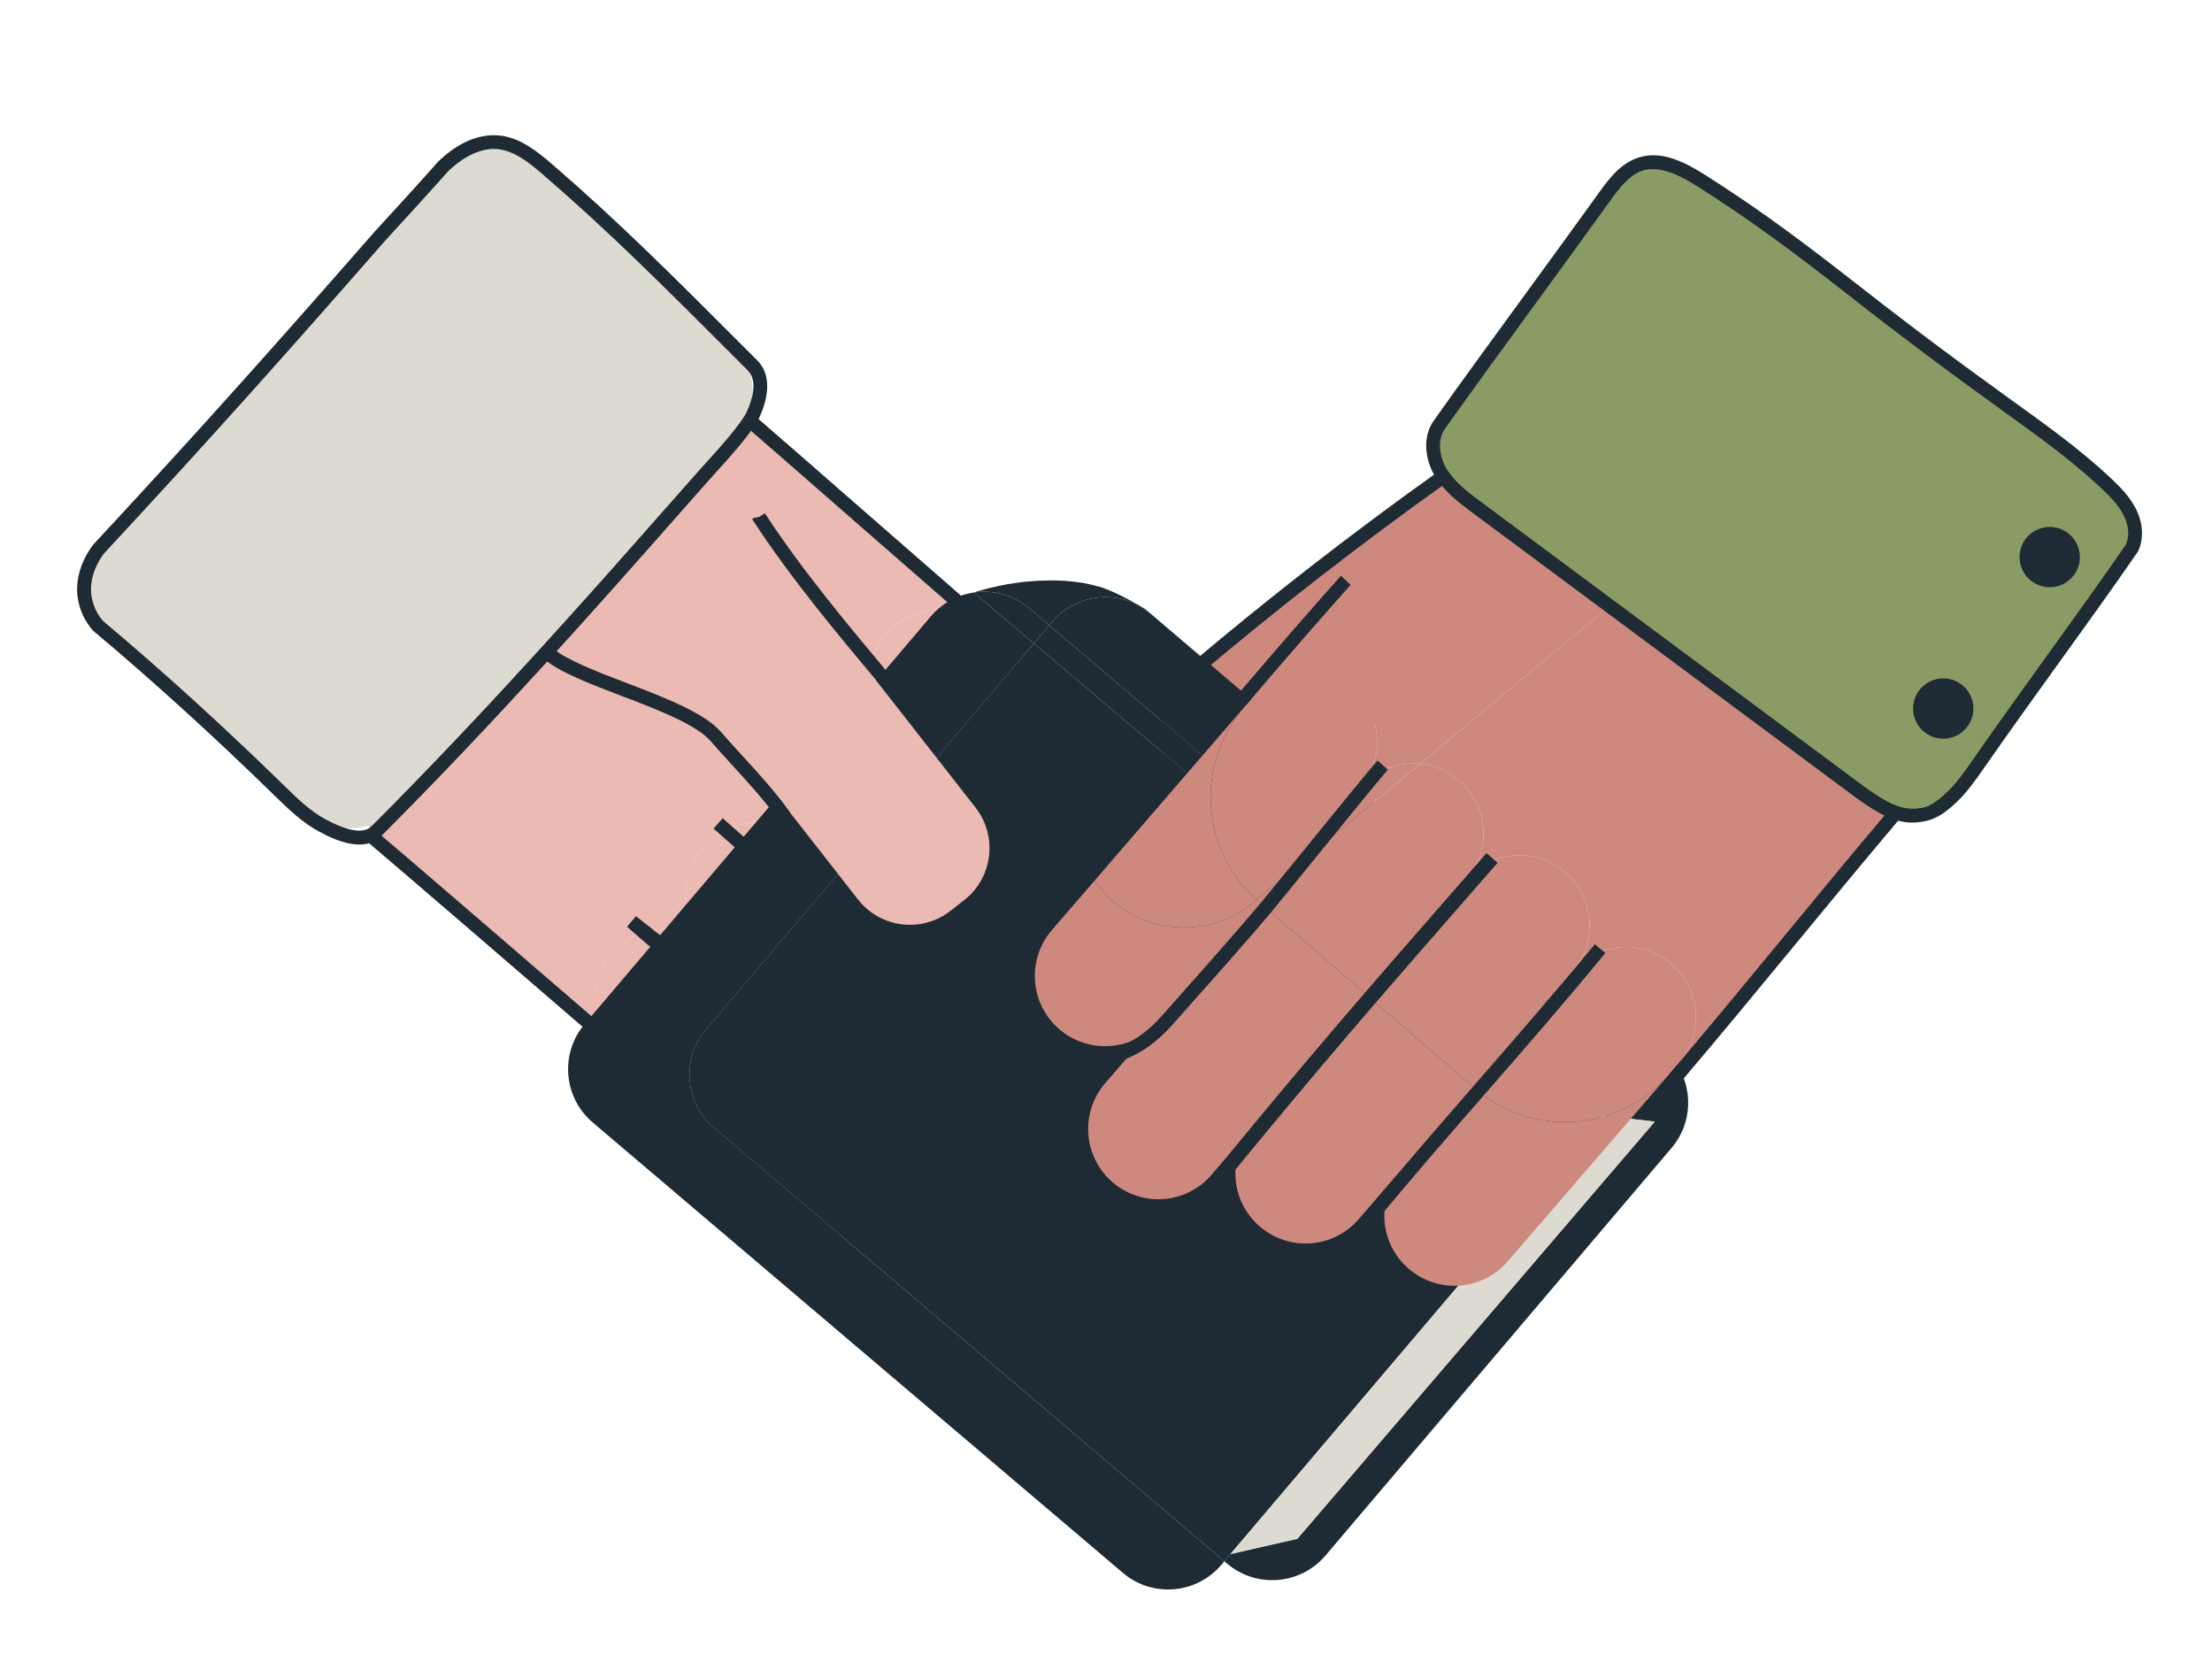 <?xml version="1.0" encoding="utf-8"?>
<!-- Generator: Adobe Illustrator 24.0.0, SVG Export Plug-In . SVG Version: 6.00 Build 0)  -->
<svg version="1.1" id="Layer_1" xmlns="http://www.w3.org/2000/svg" xmlns:xlink="http://www.w3.org/1999/xlink" x="0px" y="0px"
	 viewBox="0 0 723.29 548.43" style="enable-background:new 0 0 723.29 548.43;" xml:space="preserve">
<style type="text/css">
	.st0{fill:#EBBAB2;}
	.st1{fill:#CE897E;}
	.st2{fill:#1E2B34;}
	.st3{fill:#DDDAD1;}
	.st4{fill:#8A9B65;}
</style>
<g>
	<g>
		<g>
			<g>
				<polygon class="st0" points="270.08,341.73 270.08,341.73 290.71,359.46 				"/>
			</g>
			<g>
				<path class="st0" d="M330.57,271.38c16.18-18.81,14.04-47.18-4.77-63.36l72.89,62.68c9.61,8.26,10.7,22.75,2.44,32.36l0,0
					c-8.26,9.61-22.75,10.7-32.36,2.44l-38.83-33.39L330.57,271.38z"/>
			</g>
			<g>
				<path class="st0" d="M368.76,305.5C368.76,305.5,368.76,305.5,368.76,305.5l20.08,17.27c9.61,8.26,10.7,22.75,2.44,32.36l0,0
					c-8.26,9.61-22.75,10.7-32.36,2.44l-58.91-50.65l29.92-34.8L368.76,305.5z"/>
			</g>
			<g>
				<polygon class="st0" points="329.93,272.12 329.93,272.12 368.76,305.5 368.76,305.5 				"/>
			</g>
			<g>
				<path class="st0" d="M290.71,359.46l-20.63-17.74l29.92-34.8l43.36,37.28c9.61,8.26,10.7,22.75,2.44,32.36l0,0
					c-8.26,9.61-22.75,10.7-32.36,2.44l-16.2-13.93c0,0,0,0,0,0L290.71,359.46z"/>
			</g>
			<g>
				<path class="st0" d="M269.45,342.46l0.63-0.74l20.63,17.74l6.54,5.62c9.61,8.26,10.7,22.75,2.44,32.36l0,0
					c-8.26,9.61-22.75,10.7-32.36,2.44l-61.24-52.65C224.91,363.42,253.27,361.28,269.45,342.46z"/>
			</g>
			<g>
				<polygon class="st0" points="297.25,365.09 297.25,365.09 290.71,359.46 				"/>
			</g>
			<g>
				<path class="st0" d="M125.94,219.07l61.12-71.08c16.18-18.81,44.54-20.95,63.36-4.78l75.38,64.81c0,0,0,0,0,0l-3.73-3.21
					c-9.61-8.26-24.1-7.17-32.36,2.44v0c-8.26,9.61-7.17,24.1,2.44,32.36c-9.61-8.26-24.1-7.17-32.36,2.44l0,0
					c-8.26,9.61-7.17,24.1,2.44,32.36c-9.61-8.26-24.1-7.17-32.36,2.44l0,0c-8.26,9.61-7.17,24.1,2.44,32.36l37.79,32.5l0,0
					l-37.79-32.5c-9.61-8.26-24.1-7.17-32.36,2.44l0,0c-8.26,9.61-7.17,24.1,2.44,32.36l3.73,3.2c0,0,0,0,0,0l-75.38-64.81
					C111.9,266.26,109.76,237.89,125.94,219.07z"/>
			</g>
			<g>
				<polygon class="st0" points="300.01,306.92 300.01,306.92 262.21,274.43 				"/>
			</g>
			<g>
				<path class="st0" d="M330.57,271.38l-0.63,0.74l-37.79-32.5c-9.61-8.26-10.7-22.75-2.44-32.36v0
					c8.26-9.61,22.75-10.7,32.36-2.44l3.73,3.21C344.61,224.2,346.74,252.57,330.57,271.38z"/>
			</g>
			<g>
				<path class="st0" d="M259.78,242.06L259.78,242.06c8.26-9.61,22.75-10.7,32.36-2.44l37.79,32.5l-29.92,34.8l-37.79-32.5
					C252.6,266.16,251.51,251.67,259.78,242.06z"/>
			</g>
			<g>
				<polygon class="st0" points="329.93,272.12 292.14,239.62 329.93,272.12 				"/>
			</g>
			<g>
				<path class="st0" d="M232.29,309.23c-9.61-8.26-10.7-22.75-2.44-32.36l0,0c8.26-9.61,22.75-10.7,32.36-2.44l37.79,32.5
					l-29.92,34.8L232.29,309.23z"/>
			</g>
			<g>
				<path class="st0" d="M199.93,311.67L199.93,311.67c8.26-9.61,22.75-10.7,32.36-2.44l37.79,32.5l-0.63,0.74
					c-16.18,18.81-44.54,20.95-63.36,4.78l-3.73-3.2C192.75,335.77,191.66,321.28,199.93,311.67z"/>
			</g>
		</g>
	</g>
	<g>
		<path class="st1" d="M387.76,220.84l97.29-76.08c9.82-7.68,24.01-5.95,31.69,3.88l3.64,4.66c7.68,9.82,5.95,24.01-3.88,31.69
			l-97.29,76.08c-9.82,7.68-24.01,5.95-31.69-3.88l-3.64-4.66C376.2,242.71,377.94,228.52,387.76,220.84z"/>
	</g>
	<g>
		<g>
			<path class="st2" d="M543.96,343.07L376.24,200.62c-0.07-0.06-0.15-0.12-0.23-0.18l171.97,147.09
				C546.87,345.91,545.53,344.4,543.96,343.07z"/>
		</g>
		<g>
			<path class="st2" d="M512.53,378.29l10.02-11.79l-4.61-3.9C518.16,368.13,516.39,373.75,512.53,378.29z"/>
		</g>
		<g>
			<path class="st2" d="M547.99,347.53c0,0-4.83,0.82-6.38,1.14c-6.37,1.33-4.16,2.42-11.37,8.77c-4.91,4.32-7.69,9.06-7.69,9.06
				l1.51-1.78l17.03,1.93L424.21,503.04l-21.86,4.98l-2.01,2.37l0.88,0.74c9.61,8.16,24.02,6.99,32.19-2.62l113.18-133.26
				C553.41,367.21,553.7,355.82,547.99,347.53z"/>
		</g>
		<g>
			<path class="st2" d="M230.88,336.5l107.16-126.17l-19.65-16.63c-5.28,0.79-10.3,3.41-14.03,7.8L191.19,334.75
				c-8.16,9.61-6.99,24.02,2.62,32.19l173.36,147.24c9.61,8.16,24.02,6.99,32.19-2.62l0.99-1.16L233.5,368.69
				C223.89,360.53,222.72,346.11,230.88,336.5z"/>
		</g>
		<g>
			<path class="st2" d="M512.53,378.29c3.86-4.55,5.63-10.17,5.41-15.69l-179.9-152.27L230.88,336.5
				c-8.16,9.61-6.99,24.02,2.62,32.19l166.84,141.7l2.01-2.37L512.53,378.29z"/>
		</g>
		<g>
			<polygon class="st3" points="402.35,508.02 424.21,503.04 541.08,366.65 524.06,364.72 522.55,366.5 512.53,378.29 			"/>
		</g>
		<g>
			<polygon class="st2" points="547.99,347.53 547.99,347.53 547.99,347.53 			"/>
		</g>
		<g>
			<path class="st2" d="M336.55,198.87l6.52,5.54l0.99-1.16c8.1-9.54,22.35-10.76,31.96-2.8l-1.61-1.38c0,0-8.89-5.51-14.9-7.25
				c-6.96-2.02-14.21-2.47-22.88-1.77c-10.01,0.82-18.24,3.65-18.24,3.65l0,0C324.68,192.76,331.33,194.43,336.55,198.87z"/>
		</g>
		<g>
			<path class="st2" d="M344.06,203.25l-0.99,1.16l166.84,141.7c5.07,4.3,7.78,10.34,8.03,16.5l4.61,3.9c0,0,2.78-4.73,7.69-9.06
				c7.22-6.35,5-7.45,11.37-8.77c1.55-0.32,6.38-1.14,6.38-1.14v0L376.02,200.44C366.41,192.48,352.16,193.71,344.06,203.25z"/>
		</g>
		<g>
			<path class="st2" d="M343.07,204.41l-6.52-5.54c-5.23-4.44-11.87-6.11-18.16-5.17l19.65,16.63L343.07,204.41z"/>
		</g>
		<g>
			<path class="st2" d="M509.91,346.11l-166.84-141.7l-5.03,5.92l179.9,152.27C517.69,356.45,514.98,350.41,509.91,346.11z"/>
		</g>
	</g>
	<g>
		<g>
			<path class="st1" d="M411.42,294.64c-0.19-0.16-0.37-0.34-0.56-0.51l-0.98,0.82c-15.11,12.57-37.55,10.5-50.12-4.61l0,0
				c-0.66-0.8-1.28-1.62-1.86-2.46l-13.95,16.17c-8.28,9.6-7.22,24.09,2.38,32.37c9.6,8.28,24.09,7.22,32.37-2.38l33.46-38.77
				L411.42,294.64z"/>
		</g>
		<g>
			<path class="st1" d="M378.7,334.04C378.7,334.04,378.7,334.04,378.7,334.04l-17.31,20.05c-8.28,9.6-7.22,24.09,2.38,32.37l0,0
				c9.6,8.28,24.09,7.22,32.37-2.38l50.76-58.82l-34.75-29.99L378.7,334.04z"/>
		</g>
		<g>
			<polygon class="st1" points="412.15,295.27 378.7,334.04 378.7,334.04 			"/>
		</g>
		<g>
			<path class="st1" d="M481.65,355.26l-34.75-29.99l-37.37,43.29c-8.28,9.6-7.22,24.09,2.38,32.37v0
				c9.6,8.28,24.09,7.22,32.37-2.38l13.96-16.17l5.63-6.53L481.65,355.26z"/>
		</g>
		<g>
			<path class="st1" d="M482.38,355.89l-0.74-0.64l-17.78,20.6l-5.63,6.53c0,0,0,0,0,0c-8.28,9.6-7.22,24.09,2.38,32.37h0
				c9.6,8.28,24.09,7.22,32.37-2.38l52.77-61.13C529.54,370.02,501.17,372.1,482.38,355.89z"/>
		</g>
		<g>
			<polygon class="st1" points="463.87,375.85 458.24,382.38 458.24,382.38 			"/>
		</g>
		<g>
			<path class="st1" d="M606.05,212.61l-70.97-61.25c-8.25-7.12-18.35-10.71-28.46-10.91c7.23,1.72,13.99,5.71,19.11,11.86v0
				c12.57,15.11,10.5,37.55-4.61,50.12L464.3,249.7c4.57,0.44,9.05,2.24,12.79,5.47v0c9.6,8.28,10.66,22.77,2.38,32.37
				c8.28-9.6,22.77-10.66,32.37-2.38l0,0c9.6,8.28,10.66,22.77,2.38,32.37c8.28-9.6,22.77-10.66,32.37-2.38l0,0
				c9.59,8.28,10.66,22.77,2.38,32.37l61.74-71.53C626.92,257.2,624.83,228.83,606.05,212.61z"/>
		</g>
		<g>
			<polygon class="st1" points="545.75,351.23 546.88,349.93 545.75,351.23 			"/>
		</g>
		<g>
			<path class="st1" d="M411.42,294.64l0.74,0.64l6.78-7.85l-8.07,6.71C411.05,294.3,411.23,294.47,411.42,294.64z"/>
		</g>
		<g>
			<path class="st1" d="M477.09,255.16L477.09,255.16c-3.74-3.23-8.22-5.03-12.79-5.47l-45.36,37.72l-6.78,7.85l34.75,29.99
				l32.57-37.73C487.75,277.94,486.69,263.44,477.09,255.16z"/>
		</g>
		<g>
			<path class="st1" d="M514.22,317.52c8.28-9.6,7.22-24.09-2.38-32.37l0,0c-9.6-8.28-24.09-7.22-32.37,2.38l-32.57,37.73
				l34.75,29.99L514.22,317.52z"/>
		</g>
		<g>
			<path class="st1" d="M546.59,315.14L546.59,315.14c-9.6-8.28-24.09-7.22-32.37,2.38l-32.57,37.73l0.74,0.64
				c18.78,16.21,47.15,14.13,63.37-4.66l1.13-1.31l2.08-2.41C557.25,337.92,556.18,323.43,546.59,315.14z"/>
		</g>
		<g>
			<polygon class="st1" points="548.96,347.51 548.96,347.51 546.88,349.93 			"/>
		</g>
		<g>
			<path class="st1" d="M359.76,290.34c12.57,15.11,35.01,17.18,50.12,4.61l0.98-0.82c-18.26-16.29-20.15-44.27-4.1-62.86
				l-48.86,56.61C358.48,288.72,359.1,289.54,359.76,290.34L359.76,290.34z"/>
		</g>
		<g>
			<path class="st1" d="M471.71,156.02l-64.95,75.25c0,0,0,0,0,0l3.21-3.72c8.28-9.6,22.77-10.66,32.37-2.38
				c9.6,8.28,10.66,22.77,2.38,32.37c5.05-5.86,12.42-8.53,19.58-7.84l56.83-47.25c15.11-12.57,17.18-35.01,4.61-50.12v0
				c-5.12-6.16-11.88-10.15-19.11-11.86C493.72,140.21,480.81,145.49,471.71,156.02z"/>
		</g>
		<g>
			<path class="st1" d="M442.34,225.17c-9.6-8.28-24.09-7.22-32.37,2.38l-3.21,3.72c-16.05,18.59-14.16,46.57,4.1,62.86l8.07-6.71
				l25.79-29.88C453,247.95,451.94,233.45,442.34,225.17z"/>
		</g>
		<g>
			<path class="st1" d="M444.72,257.54l-25.79,29.88l45.36-37.72C457.14,249.01,449.78,251.69,444.72,257.54z"/>
		</g>
	</g>
	<g>
		<path class="st2" d="M361.68,348.37l-1.18-4.37c11.87-3.22,16.19-8.18,22.74-15.68c1.07-1.22,2.18-2.5,3.38-3.83
			c4.55-5.04,19.71-22.18,24.97-28.49c2.43-2.92,7.8-9.52,14.01-17.16c10.31-12.68,21.99-27.06,24.86-30.23l3.36,3.03
			c-2.79,3.09-14.94,18.04-24.7,30.05c-6.22,7.66-11.6,14.27-14.05,17.21c-5.39,6.47-20.39,23.43-25.09,28.63
			c-1.18,1.31-2.28,2.57-3.33,3.77C380.06,338.83,374.87,344.79,361.68,348.37z"/>
	</g>
	<g>
		<path class="st2" d="M399.58,387.71l-3.73-3.03c31.78-38.93,52.47-62.61,83.8-98.45l6.41-7.33l3.62,3.15l-6.41,7.33
			C451.98,325.19,431.3,348.84,399.58,387.71z"/>
	</g>
	<g>
		<path class="st2" d="M448.96,400.43l-3.43-2.9c12.91-15.65,25.34-29.91,37.37-43.69c12.43-14.25,25.28-28.98,38.59-45.19
			l3.44,2.89c-13.36,16.27-26.23,31.02-38.68,45.3C474.25,370.6,461.83,384.83,448.96,400.43z"/>
	</g>
	<g>
		<path class="st2" d="M391.97,220.72l-2.92-3.45c25.72-21.77,53.03-42.99,81.16-63.05l2.63,3.68
			C444.81,177.89,417.6,199.03,391.97,220.72z"/>
	</g>
	<g>
		<path class="st2" d="M549.25,354.08l-3.44-2.93c13.07-15.35,25.77-30.75,38.04-45.65c10.88-13.19,22.13-26.84,33.62-40.44
			l3.45,2.92c-11.48,13.58-22.72,27.21-33.59,40.4C575.05,323.28,562.34,338.7,549.25,354.08z"/>
	</g>
	<g>
		<path class="st0" d="M280.54,294.04l-77.75-99.43c-7.34-9.38-5.68-22.94,3.7-30.28l4.45-3.48c9.38-7.34,22.94-5.68,30.28,3.7
			l77.75,99.43c7.34,9.38,5.68,22.94-3.7,30.28l-4.45,3.48C301.43,305.08,287.88,303.42,280.54,294.04z"/>
	</g>
	<g>
		<path class="st4" d="M474.96,131.39l50.45-67.4c7.45-9.95,21.56-11.98,31.51-4.53l129.95,97.28c9.95,7.45,11.98,21.56,4.53,31.51
			l-50.45,67.4c-7.45,9.95-21.56,11.98-31.51,4.53L479.49,162.9C469.54,155.45,467.51,141.34,474.96,131.39z"/>
	</g>
	<g>
		<path class="st3" d="M99.46,264.92l-62.39-56.53c-9.21-8.35-9.91-22.58-1.57-31.79L144.49,56.29c8.35-9.21,22.58-9.91,31.79-1.57
			l62.39,56.53c9.21,8.35,9.91,22.58,1.57,31.79L131.26,263.35C122.91,272.56,108.68,273.26,99.46,264.92z"/>
	</g>
	<g>
		<path class="st2" d="M117.5,276.08c-5.27,0-10.84-2.99-13.19-4.25c-5.57-2.99-10.09-7.41-14.47-11.68l-0.24-0.24
			c-19.77-19.3-39.61-37.32-58.96-53.56l-0.23-0.22c-3.43-3.82-5.32-8.95-5.19-14.08c0.12-4.69,1.96-9.62,5.16-13.87l0.15-0.18
			c36.09-38.89,60.1-65.87,91.78-102.06c2.36-2.54,16.82-18.37,20.88-23l0.12-0.13c6.34-6.18,13.45-9.2,20.01-8.52
			c6.65,0.69,12.12,5,17.16,9.34c21.75,18.77,39.57,36.61,62.14,59.2l5.1,5.1c3.98,3.98,4.18,10.75,0.55,18.58
			c-2.17,4.68-9.54,12.81-14.42,18.19c-0.84,0.93-1.58,1.75-2.17,2.41c-3.37,3.79-7.12,8.05-11.22,12.69
			c-22.94,26.01-57.62,65.33-95.82,103.53l0,0C122.63,275.35,120.1,276.08,117.5,276.08z M33.69,203
			c19.4,16.28,39.28,34.35,59.08,53.68l0.24,0.24c4.15,4.05,8.43,8.24,13.44,10.93c7.36,3.95,12.55,4.74,15.01,2.28
			c38.1-38.1,72.72-77.35,95.62-103.32c4.1-4.65,7.86-8.91,11.23-12.71c0.6-0.67,1.35-1.5,2.2-2.44c4.12-4.54,11.79-13,13.67-17.05
			c1.32-2.84,3.99-9.84,0.36-13.48l-5.1-5.1c-22.5-22.52-40.28-40.31-61.9-58.97c-4.68-4.04-9.32-7.71-14.67-8.27
			c-6.97-0.73-13.2,4.17-16.33,7.2c-4.16,4.74-18.55,20.5-20.86,22.98C94.05,115.12,70.03,142.11,33.95,181
			c-2.6,3.48-4.09,7.45-4.19,11.17C29.66,196.11,31.09,200.04,33.69,203z"/>
	</g>
	<g>
		<circle class="st2" cx="670.23" cy="182.11" r="9.86"/>
	</g>
	<g>
		<circle class="st2" cx="635.41" cy="231.62" r="9.86"/>
	</g>
	<g>
		<path class="st2" d="M405.8,231.27c-0.38,0-0.8-0.14-1.25-0.49l1.3-1.75l-1.58-1.49l0.61-0.71
			c12.78-14.99,24.72-28.71,33.61-38.63l3.13,3.01c-8.87,9.9-20.78,23.59-33.54,38.55C407.55,230.36,406.78,231.27,405.8,231.27z"/>
	</g>
	<g>
		<path class="st2" d="M625.27,268.91c-6.82,0-13.27-4.34-19.82-9.2l-123.82-91.98c-4.36-3.24-9.3-6.91-12.44-12.09
			c-3.04-5.01-4.33-12.57-0.37-18.14l0,0c9.68-13.62,20.03-27.8,30.04-41.5c7.89-10.8,16.04-21.97,24.01-33.06
			c2.88-4,6.82-9.48,12.83-11.42c7.56-2.44,15.09,1.36,22.1,5.82c14.54,9.26,26.6,17.86,44.48,31.73
			c19.25,15.12,34.87,26.88,53.9,40.6l2.69,1.94c10.69,7.7,21.75,15.65,31.53,24.89c2.86,2.7,6.07,5.92,8.1,10.02
			c2.29,4.63,2.52,9.76,0.61,13.71l-0.18,0.3c-8.17,11.83-16.96,24.02-25.46,35.81c-8.09,11.23-16.46,22.85-24.5,34.4l-0.07,0.1
			c-2.7,3.88-5.76,8.28-9.28,11.54c-3.43,3.17-6.7,5.84-12.05,6.36C626.8,268.86,626.03,268.91,625.27,268.91z M540.57,55.3
			c-1.18,0-2.35,0.17-3.49,0.53c-4.24,1.37-7.28,5.23-10.54,9.75c-7.98,11.1-16.14,22.28-24.03,33.09
			c-10,13.7-20.34,27.86-30.01,41.46l0,0c-2.77,3.9-1.72,9.42,0.55,13.17c2.68,4.42,7.04,7.66,11.27,10.8l123.82,91.98
			c6.5,4.83,12.82,9.09,18.81,8.18l0.12-0.02c3.66-0.35,5.97-1.95,9.47-5.19c3.16-2.92,6.07-7.11,8.64-10.8l0.07-0.1
			c8.06-11.59,16.44-23.22,24.54-34.46c8.45-11.72,17.18-23.84,25.3-35.58c1.23-2.69,0.99-6.26-0.66-9.59
			c-1.69-3.43-4.58-6.31-7.15-8.74c-9.56-9.03-20.49-16.9-31.06-24.51l-2.69-1.94c-19.09-13.76-34.74-25.55-54.04-40.71
			c-17.75-13.77-29.71-22.3-44.13-31.48C550.49,58.05,545.39,55.3,540.57,55.3z"/>
	</g>
	<g>
		<path class="st2" d="M289.82,226.36l-1.32-1.58c-14.6-17.42-29.7-35.43-42.19-54.51l-0.24-0.37l-0.09-0.43l2.37-0.54l1.74-1.14
			c12.35,18.86,27.36,36.77,41.88,54.08l1.32,1.58L289.82,226.36z"/>
	</g>
	<g>
		<path class="st2" d="M190.57,335.73c-9.15-7.93-62.35-53.76-72.03-61.9l2.91-3.46c9.7,8.16,62.92,54.02,72.08,61.95l0.22,0.19
			l0.31,0.45l-2.68,1.86L190.57,335.73z"/>
	</g>
	<g>
		<path class="st2" d="M311.91,198.71c-0.28-0.25-8.79-7.67-17.02-14.85l-15.58-13.59c-0.55-0.48-1.04-0.91-1.43-1.32l-0.04,0.04
			c-11.42-10.03-23.01-20.09-34.22-29.83l2.97-3.42c11.21,9.74,22.81,19.8,34.24,29.84l0.17,0.15c1.23,1.07,9.17,8,16.87,14.71
			l15.58,13.59c1.85,1.62,3.08,2.69,1.76,4.37l-3.56-2.79l1.78,1.4L311.91,198.71z"/>
	</g>
	<g>
		<path class="st2" d="M216.83,312.08c-1.21,0-3.09-1.44-11.78-9.12l2.9-3.47l11.61,9.18l-0.28,1.37c-0.27,1.28-1.21,1.72-1.6,1.85
			C217.38,312,217.13,312.08,216.83,312.08z"/>
	</g>
	<g>
		<path class="st2" d="M243.61,279.96c-3.45-3.02-6.87-6.06-10.3-9.1l3-3.38c3.42,3.03,6.84,6.07,10.28,9.08L243.61,279.96z"/>
	</g>
	<g>
		<path class="st2" d="M254.55,268.09c-4.24-6.07-9.78-12.13-15.14-17.99c-2.48-2.71-4.82-5.27-7.04-7.82
			c-4.72-5.45-17.11-10.19-29.09-14.77c-10.28-3.93-20-7.65-25.2-11.92l2.87-3.5c4.64,3.8,14.46,7.56,23.95,11.19
			c12.5,4.78,25.43,9.73,30.89,16.04c2.17,2.51,4.5,5.05,6.95,7.73c5.46,5.97,11.1,12.13,15.51,18.45L254.55,268.09z"/>
	</g>
</g>
</svg>
